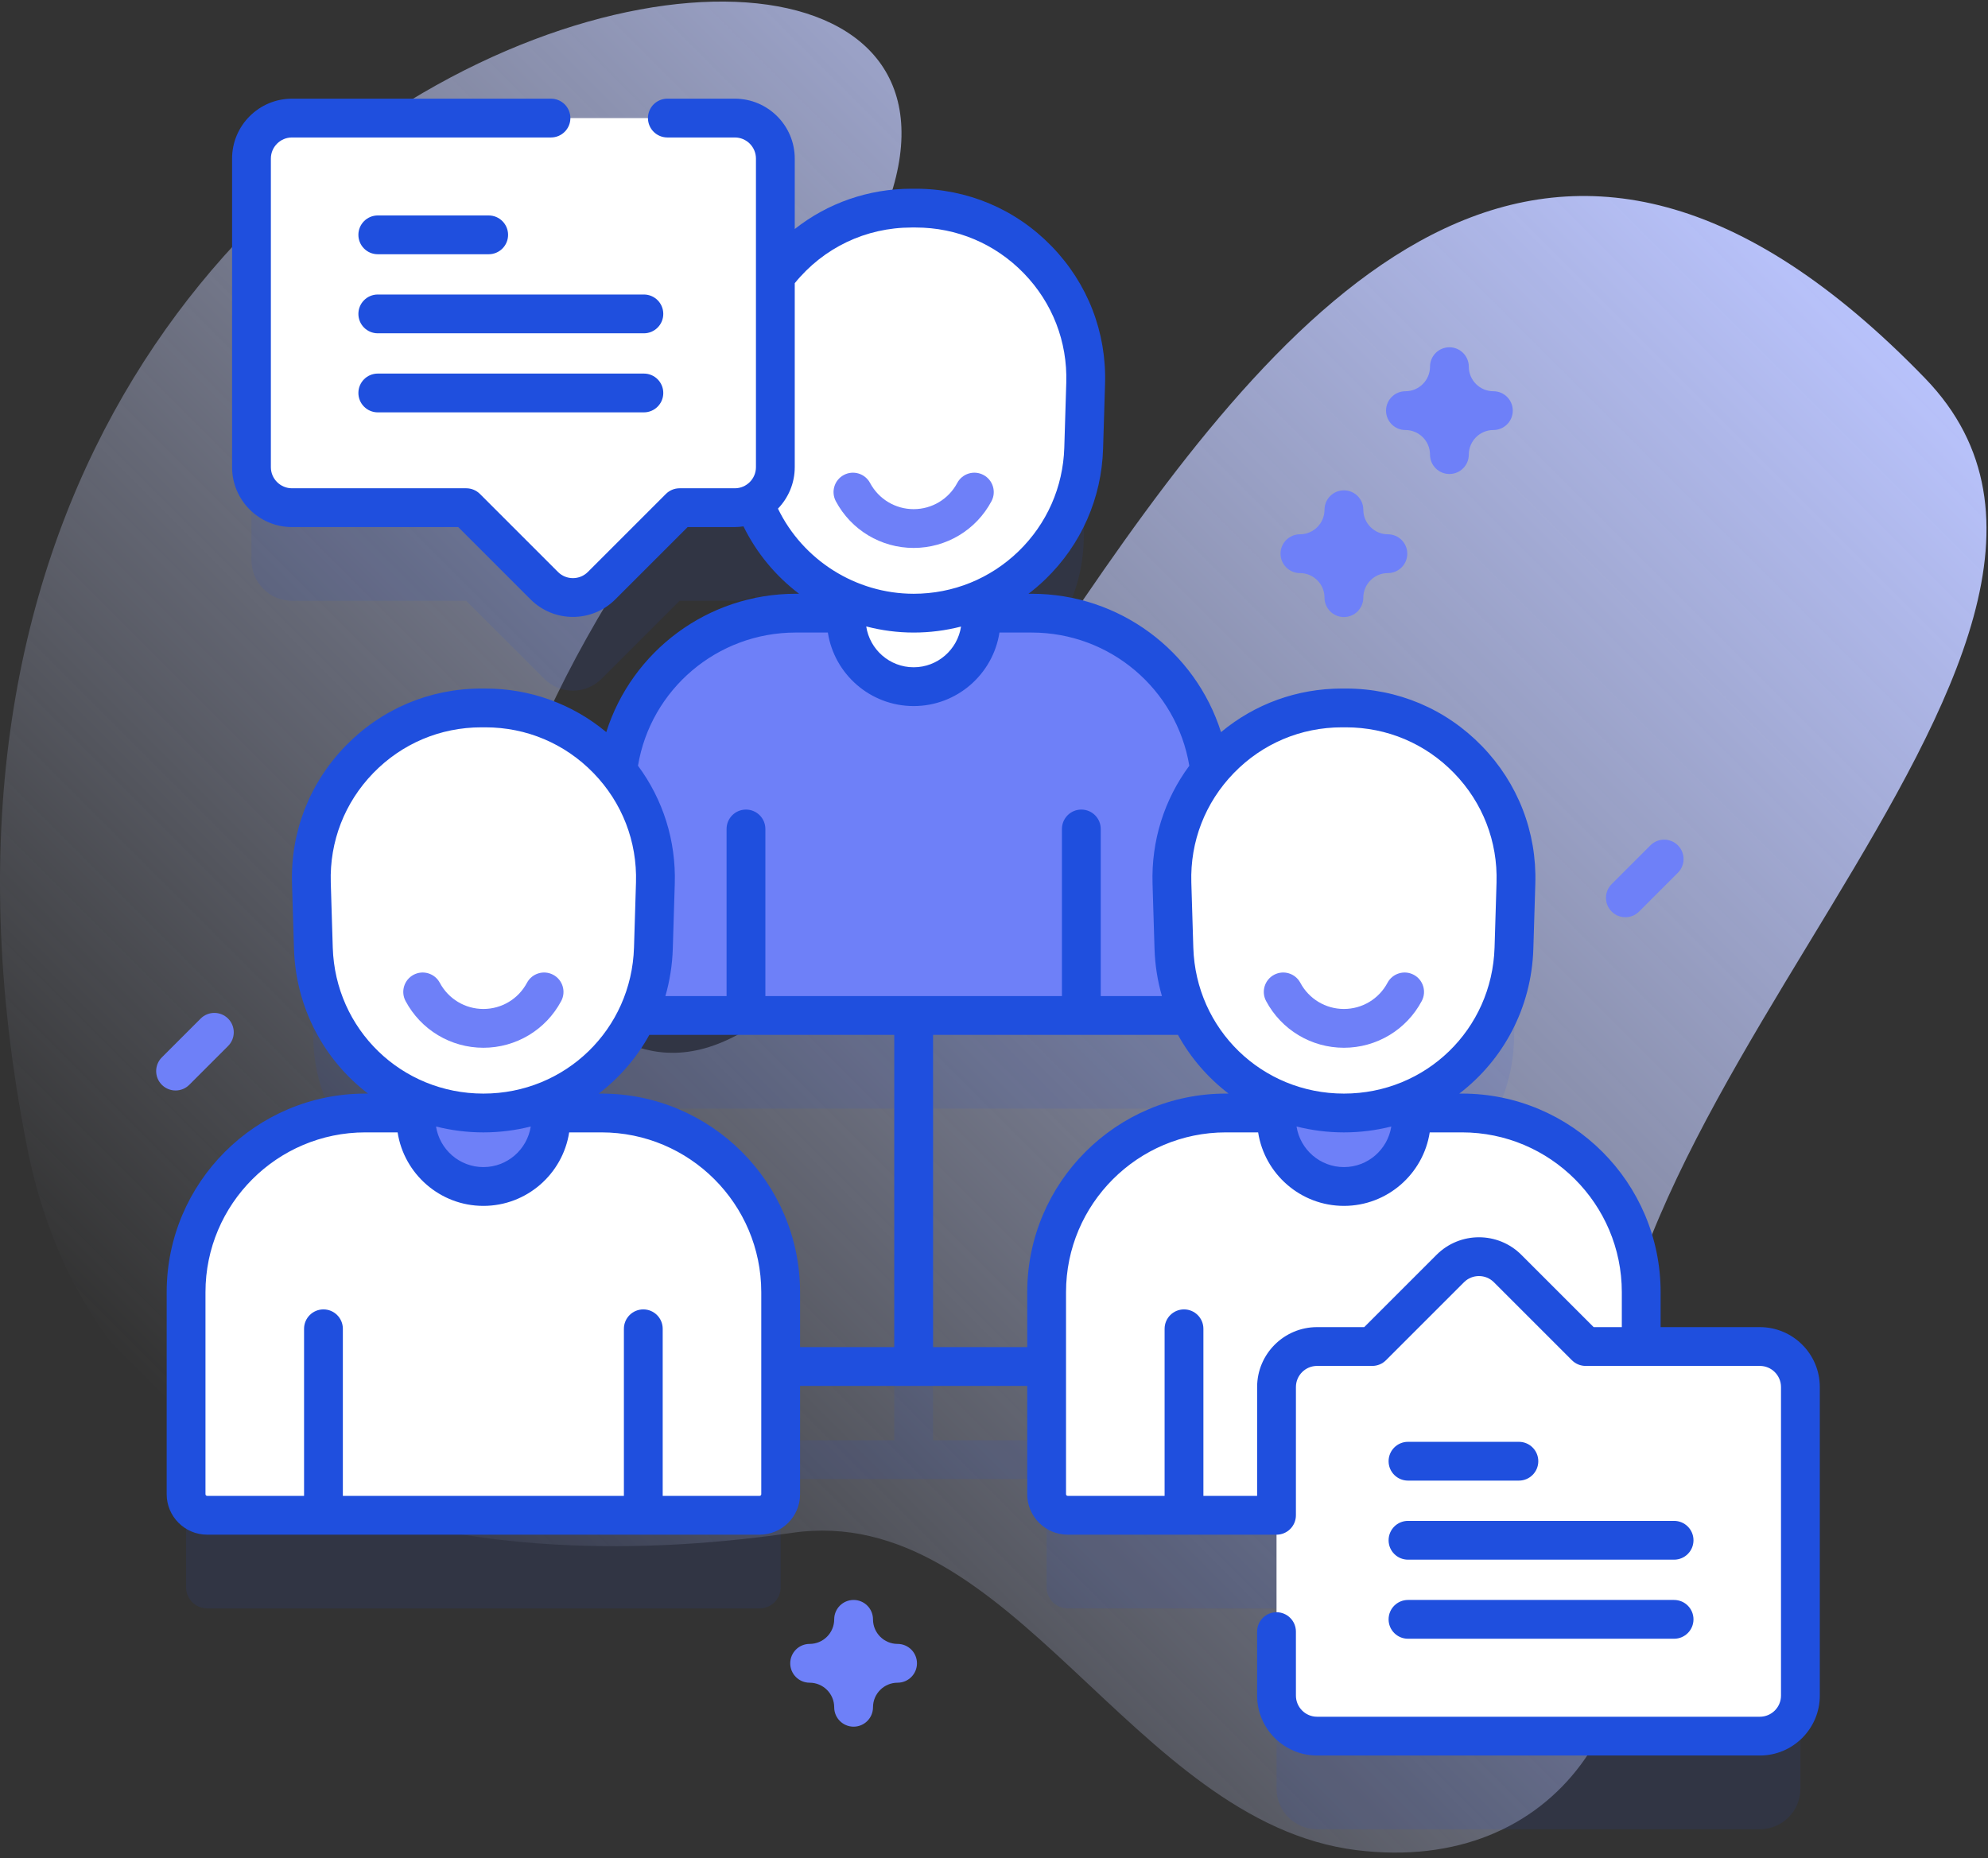 <svg width="246" height="230" viewBox="0 0 246 230" fill="none" xmlns="http://www.w3.org/2000/svg">
<rect x="0" y="0" width="246" height="230" fill="#333333" stroke="none"/>
<g clip-path="url(#clip0_1260_7267)">
<path d="M238.215 46.821C146.389 -48.07 110.593 191.933 63.643 114.745C56.154 102.433 78.39 65.914 93.059 50.117C171.694 -34.563 -27.778 -16.3 3.323 141.837C12.03 186.108 56.079 195.82 97.993 189.718C125.17 185.761 140.026 225.533 167.862 228.988C192.733 232.076 206.184 211.275 200.162 188.384C187.46 140.109 270.758 80.45 238.215 46.821Z" fill="url(#paint0_linear_1260_7267)"/>
<path opacity="0.1" d="M217.772 178.18H203.09V171.454C203.09 159.206 193.16 149.276 180.912 149.276H174.642V147.553C181.917 144.409 187.084 137.279 187.34 128.869L187.585 120.832C187.946 108.961 178.422 99.143 166.546 99.143H166.057C159.431 99.143 153.539 102.202 149.686 106.966C148.386 95.956 139.027 87.415 127.668 87.415H121.399V85.691C128.674 82.547 133.841 75.418 134.097 67.007L134.341 58.97C134.702 47.1 125.178 37.282 113.303 37.282H112.814C105.893 37.282 99.776 40.62 95.944 45.751V31.151C95.944 28.382 93.699 26.137 90.929 26.137H36.133C33.364 26.137 31.119 28.382 31.119 31.151V69.343C31.119 72.112 33.364 74.358 36.133 74.358H57.695L67.35 84.012C69.308 85.971 72.483 85.971 74.441 84.012L84.096 74.358H90.929C91.805 74.358 92.627 74.132 93.344 73.738C95.353 79.112 99.491 83.431 104.718 85.691V87.414H98.449C87.09 87.414 77.731 95.956 76.431 106.966C72.578 102.202 66.686 99.143 60.06 99.143H59.571C47.695 99.143 38.171 108.961 38.532 120.831L38.777 128.868C39.033 137.279 44.2 144.408 51.474 147.552V149.276H45.205C32.957 149.276 23.027 159.205 23.027 171.454V196.459C23.027 197.9 24.196 199.068 25.637 199.068H93.993C95.435 199.068 96.603 197.9 96.603 196.459V183.055H129.514V196.459C129.514 197.9 130.683 199.068 132.124 199.068H157.962V221.385C157.962 224.154 160.207 226.4 162.976 226.4H217.772C220.541 226.4 222.787 224.155 222.787 221.385V183.194C222.786 180.425 220.541 178.18 217.772 178.18ZM110.658 178.254H96.603V171.454C96.603 159.206 86.674 149.276 74.425 149.276H68.156V147.554C72.851 145.523 76.668 141.831 78.852 137.206C78.862 137.206 78.871 137.207 78.88 137.207H110.658V178.254ZM151.692 149.276C139.444 149.276 129.514 159.206 129.514 171.454V178.254H115.459V137.207H147.237C147.246 137.207 147.255 137.205 147.265 137.205C149.449 141.831 153.266 145.523 157.961 147.554V149.276H151.692V149.276Z" fill="#1F4FDE"/>
<path d="M147.236 125.683H78.879C77.438 125.683 76.269 124.515 76.269 123.073V98.069C76.269 85.82 86.199 75.891 98.448 75.891H127.667C139.916 75.891 149.845 85.82 149.845 98.069V123.073C149.846 124.515 148.677 125.683 147.236 125.683Z" fill="#6E80F8"/>
<path d="M113.059 84.985C108.453 84.985 104.719 81.251 104.719 76.645V68.305H121.399V76.645C121.399 81.252 117.665 84.985 113.059 84.985Z" fill="white"/>
<path d="M91.776 47.446L92.02 55.483C92.366 66.853 101.683 75.891 113.058 75.891C124.433 75.891 133.751 66.853 134.097 55.483L134.341 47.446C134.702 35.576 125.178 25.758 113.303 25.758H112.814C100.938 25.758 91.415 35.576 91.776 47.446Z" fill="white"/>
<path d="M113.058 67.817C109.019 67.817 105.329 65.602 103.427 62.035C102.804 60.865 103.246 59.411 104.416 58.787C105.587 58.163 107.041 58.606 107.664 59.776C108.73 61.774 110.796 63.016 113.058 63.016C115.319 63.016 117.386 61.774 118.451 59.776C119.075 58.605 120.529 58.163 121.699 58.787C122.869 59.41 123.311 60.865 122.688 62.035C120.786 65.602 117.096 67.817 113.058 67.817Z" fill="#6E80F8"/>
<path d="M93.993 187.545H25.637C24.196 187.545 23.027 186.376 23.027 184.935V159.93C23.027 147.681 32.957 137.752 45.205 137.752H74.425C86.673 137.752 96.603 147.681 96.603 159.93V184.935C96.603 186.376 95.435 187.545 93.993 187.545Z" fill="white"/>
<path d="M59.817 146.847C55.211 146.847 51.477 143.113 51.477 138.506V130.166H68.157V138.506C68.157 143.113 64.423 146.847 59.817 146.847Z" fill="#6E80F8"/>
<path d="M38.533 109.307L38.778 117.345C39.124 128.715 48.441 137.753 59.816 137.753C71.191 137.753 80.508 128.715 80.854 117.345L81.099 109.307C81.46 97.437 71.936 87.619 60.06 87.619H59.571C47.696 87.619 38.172 97.437 38.533 109.307Z" fill="white"/>
<path d="M59.816 129.679C55.777 129.679 52.087 127.463 50.185 123.896C49.561 122.726 50.004 121.272 51.174 120.648C52.345 120.025 53.798 120.467 54.422 121.637C55.488 123.636 57.554 124.878 59.816 124.878C62.077 124.878 64.144 123.636 65.209 121.637C65.833 120.467 67.287 120.024 68.457 120.648C69.627 121.272 70.069 122.726 69.446 123.896C67.544 127.463 63.854 129.679 59.816 129.679Z" fill="#6E80F8"/>
<path d="M200.478 187.545H132.122C130.68 187.545 129.512 186.376 129.512 184.935V159.93C129.512 147.681 139.441 137.752 151.69 137.752H180.909C193.158 137.752 203.087 147.681 203.087 159.93V184.935C203.088 186.376 201.919 187.545 200.478 187.545Z" fill="white"/>
<path d="M166.301 146.847C161.695 146.847 157.961 143.113 157.961 138.506V130.166H174.642V138.506C174.642 143.113 170.907 146.847 166.301 146.847Z" fill="#6E80F8"/>
<path d="M145.018 109.307L145.262 117.345C145.608 128.715 154.925 137.753 166.3 137.753C177.675 137.753 186.993 128.715 187.338 117.345L187.583 109.307C187.944 97.437 178.42 87.619 166.545 87.619H166.055C154.181 87.619 144.657 97.437 145.018 109.307Z" fill="white"/>
<path d="M166.3 129.679C162.262 129.679 158.572 127.463 156.669 123.896C156.046 122.726 156.488 121.272 157.658 120.648C158.829 120.025 160.283 120.467 160.906 121.637C161.972 123.636 164.039 124.878 166.3 124.878C168.561 124.878 170.628 123.636 171.693 121.637C172.317 120.467 173.771 120.024 174.941 120.648C176.111 121.272 176.553 122.726 175.93 123.896C174.028 127.463 170.338 129.679 166.3 129.679Z" fill="#6E80F8"/>
<path d="M90.928 14.613H36.132C33.363 14.613 31.117 16.858 31.117 19.628V57.819C31.117 60.589 33.362 62.834 36.132 62.834H57.693L67.348 72.489C69.307 74.447 72.482 74.447 74.44 72.489L84.095 62.834H90.928C93.697 62.834 95.942 60.589 95.942 57.819V19.628C95.942 16.858 93.697 14.613 90.928 14.613Z" fill="white"/>
<path d="M162.976 214.876H217.771C220.541 214.876 222.786 212.631 222.786 209.861V171.67C222.786 168.9 220.541 166.655 217.771 166.655H196.21L186.555 157C184.597 155.042 181.422 155.042 179.463 157L169.808 166.655H162.976C160.206 166.655 157.961 168.9 157.961 171.67V209.861C157.961 212.631 160.206 214.876 162.976 214.876Z" fill="white"/>
<path d="M166.299 76.371C164.973 76.371 163.898 75.296 163.898 73.97C163.898 72.293 162.534 70.93 160.858 70.93C159.532 70.93 158.457 69.855 158.457 68.529C158.457 67.203 159.532 66.129 160.858 66.129C162.534 66.129 163.898 64.764 163.898 63.088C163.898 61.762 164.973 60.688 166.299 60.688C167.625 60.688 168.699 61.762 168.699 63.088C168.699 64.764 170.064 66.129 171.74 66.129C173.066 66.129 174.141 67.203 174.141 68.529C174.141 69.855 173.066 70.93 171.74 70.93C170.064 70.93 168.699 72.293 168.699 73.97C168.699 75.296 167.624 76.371 166.299 76.371Z" fill="#6E80F8"/>
<path d="M179.353 58.666C178.027 58.666 176.953 57.592 176.953 56.266C176.953 54.589 175.589 53.224 173.912 53.224C172.586 53.224 171.512 52.15 171.512 50.824C171.512 49.498 172.586 48.423 173.912 48.423C175.589 48.423 176.953 47.059 176.953 45.383C176.953 44.057 178.027 42.982 179.353 42.982C180.679 42.982 181.754 44.057 181.754 45.383C181.754 47.059 183.118 48.423 184.795 48.423C186.121 48.423 187.195 49.498 187.195 50.824C187.195 52.15 186.121 53.224 184.795 53.224C183.118 53.224 181.754 54.589 181.754 56.266C181.754 57.592 180.679 58.666 179.353 58.666Z" fill="#6E80F8"/>
<path d="M105.627 213.707C104.301 213.707 103.226 212.632 103.226 211.306C103.226 209.629 101.862 208.265 100.186 208.265C98.86 208.265 97.785 207.191 97.785 205.865C97.785 204.539 98.86 203.464 100.186 203.464C101.862 203.464 103.226 202.1 103.226 200.424C103.226 199.098 104.301 198.023 105.627 198.023C106.952 198.023 108.027 199.098 108.027 200.424C108.027 202.1 109.391 203.464 111.068 203.464C112.393 203.464 113.468 204.539 113.468 205.865C113.468 207.191 112.393 208.265 111.068 208.265C109.391 208.265 108.027 209.629 108.027 211.306C108.027 212.632 106.952 213.707 105.627 213.707Z" fill="#6E80F8"/>
<path d="M201.127 113.524C200.513 113.524 199.898 113.29 199.43 112.82C198.492 111.883 198.492 110.363 199.43 109.426L204.231 104.625C205.168 103.687 206.689 103.687 207.625 104.625C208.563 105.562 208.563 107.082 207.625 108.019L202.824 112.82C202.356 113.29 201.741 113.524 201.127 113.524Z" fill="#6E80F8"/>
<path d="M21.725 134.967C21.111 134.967 20.497 134.733 20.027 134.264C19.09 133.327 19.09 131.807 20.027 130.87L24.828 126.068C25.766 125.131 27.286 125.131 28.223 126.068C29.161 127.006 29.161 128.526 28.223 129.463L23.422 134.264C22.954 134.733 22.34 134.967 21.725 134.967Z" fill="#6E80F8"/>
<path d="M46.748 31.467H60.471C61.797 31.467 62.871 30.392 62.871 29.067C62.871 27.741 61.797 26.666 60.471 26.666H46.748C45.423 26.666 44.348 27.741 44.348 29.067C44.348 30.392 45.422 31.467 46.748 31.467Z" fill="#1F4FDE"/>
<path d="M79.675 36.451H46.748C45.423 36.451 44.348 37.526 44.348 38.852C44.348 40.177 45.423 41.252 46.748 41.252H79.675C81.001 41.252 82.076 40.177 82.076 38.852C82.076 37.526 81.001 36.451 79.675 36.451Z" fill="#1F4FDE"/>
<path d="M79.675 46.236H46.748C45.423 46.236 44.348 47.311 44.348 48.637C44.348 49.962 45.423 51.037 46.748 51.037H79.675C81.001 51.037 82.076 49.962 82.076 48.637C82.076 47.311 81.001 46.236 79.675 46.236Z" fill="#1F4FDE"/>
<path d="M217.771 164.255H205.489V159.932C205.489 146.378 194.464 135.351 180.913 135.351H180.578C185.98 131.222 189.516 124.784 189.74 117.418L189.984 109.38C190.179 102.985 187.833 96.933 183.378 92.341C178.923 87.748 172.945 85.219 166.546 85.219H166.057C160.514 85.219 155.288 87.12 151.093 90.614C147.918 80.59 138.542 73.489 127.669 73.489H127.268C128.002 72.928 128.71 72.326 129.383 71.674C133.785 67.406 136.311 61.682 136.497 55.554L136.742 47.516C136.936 41.122 134.589 35.071 130.134 30.479C125.679 25.886 119.702 23.357 113.304 23.357H112.815C107.454 23.357 102.418 25.134 98.344 28.346V19.628C98.344 15.539 95.017 12.213 90.929 12.213H82.581C81.255 12.213 80.18 13.287 80.18 14.613C80.18 15.94 81.255 17.014 82.581 17.014H90.929C92.37 17.014 93.543 18.186 93.543 19.628V57.819C93.543 59.26 92.37 60.433 90.929 60.433H84.096C83.459 60.433 82.849 60.685 82.398 61.136L72.743 70.791C71.724 71.81 70.066 71.809 69.046 70.791L59.392 61.136C58.941 60.686 58.331 60.433 57.694 60.433H36.132C34.691 60.433 33.518 59.26 33.518 57.819V19.628C33.518 18.186 34.691 17.014 36.132 17.014H68.181C69.506 17.014 70.581 15.94 70.581 14.613C70.581 13.287 69.506 12.213 68.181 12.213H36.133C32.044 12.213 28.718 15.54 28.718 19.628V57.819C28.718 61.908 32.044 65.234 36.133 65.234H56.7L65.652 74.186C67.098 75.632 68.996 76.354 70.895 76.354C72.794 76.354 74.693 75.632 76.138 74.186L85.091 65.234H90.929C91.293 65.234 91.648 65.199 91.999 65.148C93.627 68.468 96.004 71.308 98.878 73.49H98.45C87.575 73.49 78.196 80.59 75.021 90.612C70.827 87.12 65.602 85.219 60.06 85.219H59.571C53.172 85.219 47.194 87.749 42.74 92.341C38.285 96.934 35.938 102.985 36.133 109.381L36.378 117.418C36.602 124.784 40.137 131.223 45.539 135.351H45.206C31.652 135.351 20.625 146.379 20.625 159.932V184.936C20.625 187.697 22.873 189.944 25.637 189.944H93.995C96.756 189.944 99.002 187.697 99.002 184.936V171.532H127.112V184.936C127.112 187.697 129.361 189.944 132.125 189.944H157.959C159.285 189.944 160.359 188.869 160.359 187.544L160.361 171.671C160.361 170.229 161.534 169.057 162.976 169.057H169.808C170.445 169.057 171.055 168.804 171.505 168.353L181.16 158.699C182.18 157.679 183.838 157.679 184.857 158.699L194.512 168.353C194.962 168.804 195.572 169.057 196.209 169.057H217.77C219.212 169.057 220.385 170.229 220.385 171.671V209.862C220.385 211.303 219.212 212.476 217.77 212.476H162.976C161.534 212.476 160.361 211.303 160.361 209.861L160.359 201.942C160.359 200.616 159.284 199.541 157.958 199.542C156.632 199.542 155.558 200.617 155.558 201.943L155.56 209.862C155.56 213.95 158.887 217.277 162.976 217.277H217.771C221.86 217.277 225.187 213.95 225.187 209.862V171.671C225.187 167.582 221.86 164.255 217.771 164.255ZM166.057 90.02H166.546C171.635 90.02 176.388 92.031 179.931 95.684C183.474 99.336 185.34 104.149 185.185 109.234L184.94 117.272C184.632 127.41 176.445 135.352 166.301 135.352C156.158 135.352 147.971 127.41 147.663 117.272L147.418 109.234C147.263 104.148 149.129 99.336 152.672 95.683C156.215 92.031 160.968 90.02 166.057 90.02ZM172.163 139.424C171.72 142.265 169.265 144.449 166.303 144.449C163.339 144.449 160.881 142.265 160.437 139.423C162.31 139.899 164.274 140.153 166.301 140.153C168.328 140.153 170.291 139.899 172.163 139.424ZM96.267 62.952C97.55 61.618 98.344 59.811 98.344 57.819V35.051C101.903 30.664 107.131 28.158 112.815 28.158H113.304C118.392 28.158 123.145 30.169 126.688 33.822C130.231 37.474 132.098 42.286 131.943 47.371L131.698 55.408C131.55 60.281 129.541 64.834 126.041 68.228C122.542 71.621 117.932 73.49 113.06 73.49C105.893 73.489 99.348 69.317 96.267 62.952ZM118.922 77.548C118.484 80.396 116.026 82.587 113.06 82.587C110.085 82.587 107.621 80.388 107.189 77.532C109.081 78.026 111.05 78.29 113.06 78.29C115.062 78.29 117.028 78.035 118.922 77.548ZM98.45 78.29H102.441C103.236 83.436 107.695 87.388 113.06 87.388C118.422 87.388 122.878 83.436 123.673 78.29H127.669C137.369 78.29 145.589 85.312 147.168 94.774C144.06 98.977 142.456 104.058 142.619 109.38L142.863 117.418C142.925 119.452 143.242 121.416 143.779 123.281H136.208V102.599C136.208 101.273 135.134 100.199 133.808 100.199C132.482 100.199 131.407 101.273 131.407 102.599V123.281H94.709V102.599C94.709 101.273 93.634 100.199 92.308 100.199C90.983 100.199 89.908 101.273 89.908 102.599V123.281H82.338C82.874 121.416 83.191 119.452 83.253 117.418L83.498 109.38C83.66 104.057 82.056 98.975 78.946 94.771C80.524 85.311 88.747 78.29 98.45 78.29ZM41.176 117.272L40.931 109.234C40.776 104.148 42.642 99.336 46.185 95.683C49.728 92.031 54.481 90.02 59.57 90.02H60.059C65.147 90.02 69.901 92.031 73.444 95.683C76.987 99.336 78.853 104.149 78.698 109.234L78.453 117.272C78.144 127.41 69.957 135.352 59.814 135.352C49.671 135.352 41.485 127.41 41.176 117.272ZM65.677 139.424C65.233 142.266 62.778 144.449 59.816 144.449C56.855 144.449 54.399 142.266 53.955 139.425C55.827 139.9 57.789 140.153 59.815 140.153C61.841 140.153 63.804 139.899 65.677 139.424ZM94.201 184.936C94.201 185.05 94.108 185.142 93.995 185.142H82.004V164.462C82.004 163.136 80.93 162.061 79.604 162.061C78.278 162.061 77.203 163.136 77.203 164.462V185.142H42.426V164.462C42.426 163.136 41.351 162.061 40.026 162.061C38.7 162.061 37.625 163.136 37.625 164.462V185.142H25.637C25.521 185.142 25.426 185.05 25.426 184.936V159.932C25.426 149.025 34.299 140.152 45.206 140.152H49.202C49.997 145.297 54.454 149.25 59.816 149.25C65.178 149.25 69.635 145.297 70.43 140.152H74.425C85.33 140.152 94.201 149.025 94.201 159.932V184.936ZM74.425 135.351H74.091C76.648 133.397 78.785 130.926 80.352 128.082H110.658V166.73H99.002V159.932C99.002 146.378 87.977 135.351 74.425 135.351ZM115.459 166.73V128.082H145.764C147.33 130.925 149.468 133.396 152.025 135.351H151.694C138.14 135.351 127.112 146.378 127.112 159.932V166.73H115.459ZM188.252 155.303C185.361 152.412 180.657 152.412 177.766 155.303L168.814 164.255H162.976C158.887 164.255 155.56 167.582 155.56 171.67L155.559 185.142H148.912V164.462C148.912 163.136 147.838 162.061 146.512 162.061C145.186 162.061 144.111 163.136 144.111 164.462V185.142H132.125C132.008 185.142 131.913 185.05 131.913 184.936V169.14C131.913 169.137 131.914 169.134 131.914 169.131C131.914 169.128 131.913 169.125 131.913 169.122V159.932C131.913 149.025 140.787 140.152 151.694 140.152H155.685C156.48 145.297 160.938 149.25 166.303 149.25C171.665 149.25 176.122 145.297 176.917 140.152H180.913C191.817 140.152 200.688 149.025 200.688 159.932V164.255H197.204L188.252 155.303Z" fill="#1F4FDE"/>
<path d="M174.229 183.252H187.951C189.277 183.252 190.352 182.177 190.352 180.852C190.352 179.526 189.277 178.451 187.951 178.451H174.229C172.903 178.451 171.828 179.526 171.828 180.852C171.828 182.177 172.903 183.252 174.229 183.252Z" fill="#1F4FDE"/>
<path d="M174.229 193.037H207.156C208.481 193.037 209.556 191.962 209.556 190.637C209.556 189.311 208.481 188.236 207.156 188.236H174.229C172.903 188.236 171.828 189.311 171.828 190.637C171.828 191.962 172.903 193.037 174.229 193.037Z" fill="#1F4FDE"/>
<path d="M174.229 202.824H207.156C208.481 202.824 209.556 201.75 209.556 200.424C209.556 199.098 208.481 198.023 207.156 198.023H174.229C172.903 198.023 171.828 199.098 171.828 200.424C171.828 201.75 172.903 202.824 174.229 202.824Z" fill="#1F4FDE"/>
</g>
<defs>
<linearGradient id="paint0_linear_1260_7267" x1="41.802" y1="194.992" x2="214.107" y2="22.687" gradientUnits="userSpaceOnUse">
<stop stop-color="#D2DBFC" stop-opacity="0"/>
<stop offset="1" stop-color="#B8C2FB"/>
</linearGradient>
<clipPath id="clip0_1260_7267">
<rect width="245.814" height="229.49" fill="white"/>
</clipPath>
</defs>
</svg>

